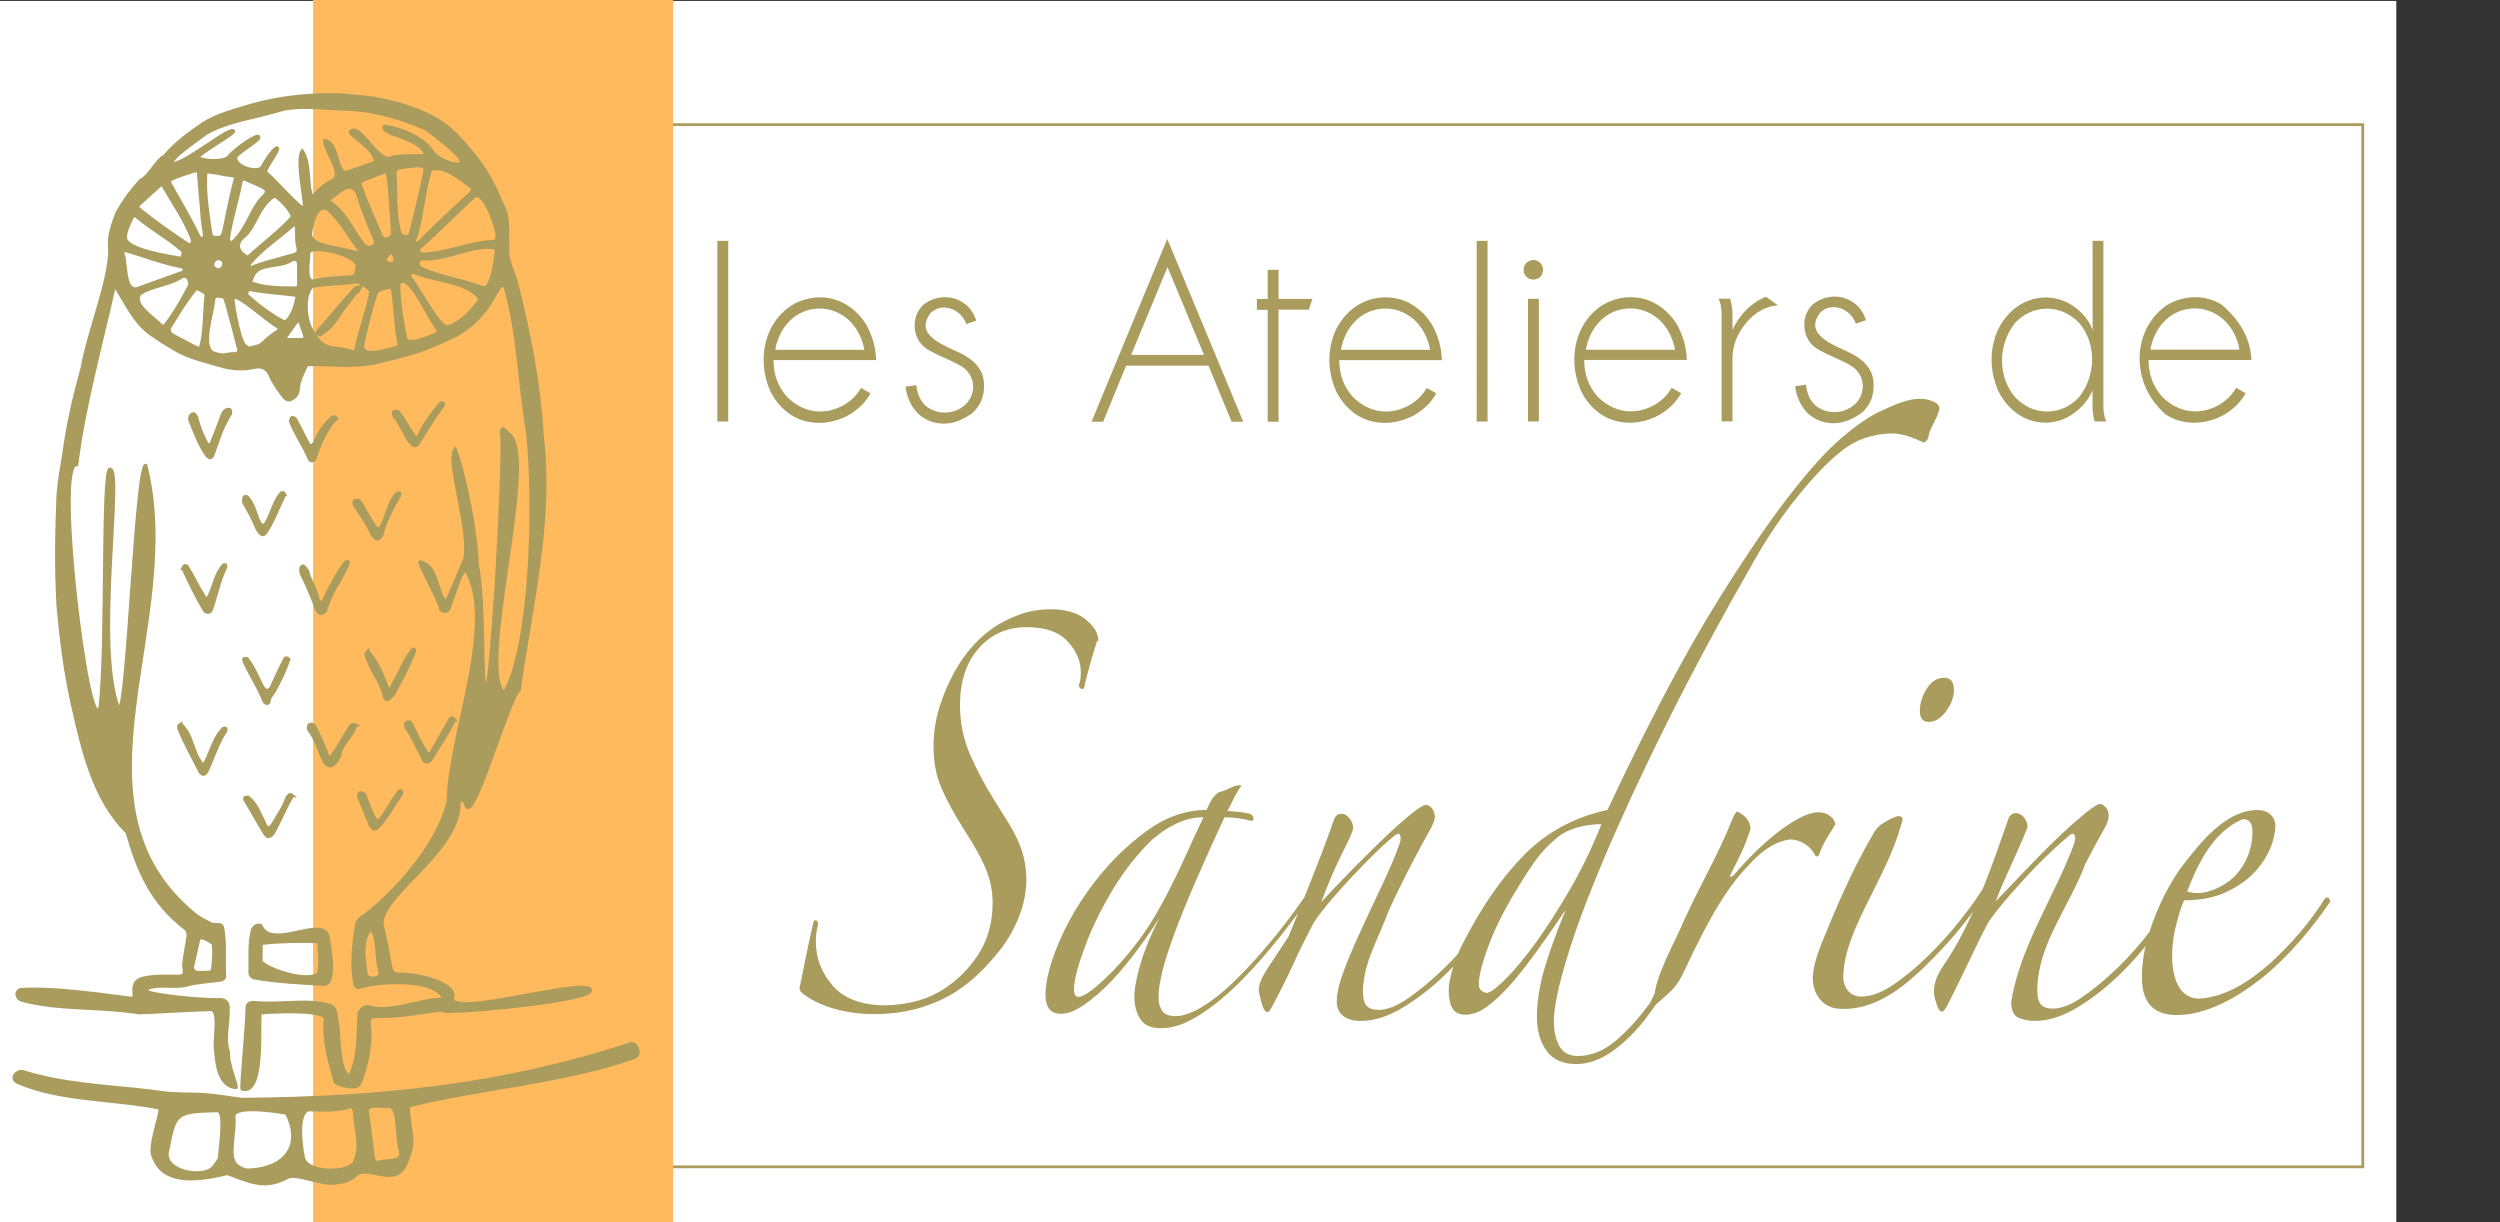<svg xmlns="http://www.w3.org/2000/svg" version="1.1" viewBox="0 0 900 440"><rect x="0" y="0" width="900" height="440" fill="#333333" stroke="none"/><defs><clipPath id="a"><path d="M605.086 677.53h260.392V309.26H605.086v368.27z"/></clipPath></defs><path fill="#fff" d="M0 .342h862.666v448.974H0z"/><path fill="none" stroke="#a99c5d" d="M223.63 44.873h626.973V420.06H223.63z"/><path fill="#ffba5d" d="M112.695 0h129.633v449.974H112.695z"/><path fill="#a99c5d" stroke="#a99c5d" d="M128.136 423.054c-1.71 1.69-3.93 2.56-6.386 2.708-5.132 1.493-14.736-3.543-18.134-1.884-8.515 4.705-14.19 1.35-21.767-1.347-12.67 3.08-23.45 3.42-26.78-6.25-1.84-3.27 3.14-15.79 2.38-17.33-17.17-3.42-35.41-2.55-50.82-9.12-3.62-1.45-.46-4.96 1.96-4.01 14.82 4.61 30.35 5.08 45.3 6.86 2.66.32 5.32.79 8 .94 4.21.25 8.46.1 12.66.45 4.27.36 8.5 1.17 12.76 1.65 49.63-.44 93.98-4.93 139.95-20.1 2.73.12 3.34 4.23 1.34 5.04-25.69 9.15-57.25 11.27-81.53 17.59.35 10.79 3.31 11.72-1.29 21.61-4.23 7.56-13.64-.65-17.69 3.23zm-25.06-22.285c-2.678-.44-18.66-3.06-18.842 1.07.793 4.98-2.417 14.61.932 17.55 1.104.91 2.626 1.72 4.006 1.8 15.765-.63 19.024-10.88 13.903-20.43zm6.243 16.03c1.6 5.88 16.03 5.25 18.05 1.82 3.01-5.76.4-12.41.18-18.28-.04-1.04-.69-1.97-1.66-1.83-4.97 1.66-10.18 1.07-15.06 1.06-3.9 1.81-2.41 13.1-1.52 17.21zm-31.19-16.9c-14.75.37-15.11.77-17.62 13.97-2.6 7.95 13.25 10.65 16.49 6.02.72-1.08 1.81-2.14 1.96-3.31.09-3.06 2.43-16.96-.84-16.7zm54.22.15c.69 5.49 1.42 10.98 2.1 16.47.14 1.18.55 2.06 1.89 1.83 3.57-1.09 8.47.39 7.82-4.01-1.7-3.88-.33-14.39-3.58-15.91-1.92.29-8.56-1.24-8.24 1.6zm-16.11-45.6c-8.4-.59-16.54-.88-24.55-2.33-1-.19-1.77-.86-1.75-2.17.12-5.43-.37-10.31.88-15.2.55-1.58 2.93-2.59 3.45-.96 4.11 7.73 21.48-3.97 23.83 3 .6 3.46 3.46 18.36-1.87 17.65zm-1.58-3.95c.81-3.7.17-7.92.05-11.3-.48-.58-20.65-.12-20.66.73 0 2.05.08 4.12-.08 6.16 2.75 3.12 16.73 7.58 20.68 4.39zM69.84 148.92c.238.27.77.634.953 1.13.886 3.583 1.94 6.13 3.61 9.38.598 1.03.87.794 1.566.18 1.18-2.905 2.35-5.81 3.43-8.75.51-1.41.76-2.96 2.41-3.53 1.38-.186 1.35.57 1.25 1.603-1.78 2.84-3.18 5.85-4.27 9.01-.66 1.906-1.33 3.81-2.03 5.703-.55 1.483-1.28 1.55-2.39.346-2.91-4.107-4.26-8.415-6.06-12.64-.41-.957.36-2.54 1.5-2.44zm62.61 85.5c3.647 3.825 5.25 8.77 7.113 13.154.385.837.57.61 1.1.125 2.833-4.87 4.508-9.6 7.64-13.69.57-.74 1.053-.19 1.008.39-1.9 5.18-4.77 10.41-7.27 15.01-.55.99-1.47 1.81-2.33 2.58-.13.12-1.2-.36-1.27-.68-.71-3.32-2.14-6.27-3.92-9.14-1.2-1.94-1.93-4.18-2.79-6.32-.14-.94.23-1.03.72-1.45zm-67.32 26.21c4.253 3.84 4.224 10.11 7.447 14.1.494.6 1.055.24 1.36-.45 2.2-4.39 3.144-8.786 6.33-12.056 1.23-.375 1.262-.017 1.053.965-3.07 4.57-4.524 9.87-6.773 14.43-.793 1.6-1.816 1.56-2.745.01-2.595-5.28-5.523-10.34-7.563-15.55-.09-1.03.32-1.08.89-1.46zm.637-56.11c.505-.97.643-1.16 1.6-.73 2.217 3.59 4.03 7.484 6.174 10.902.75 1.54 1.07.75 1.74-.294 1.82-4.02 2.39-8.01 5.14-11.04.85-.25.94-.08.94.66-2.5 5.3-3.5 10.75-5.25 15.6-.53 1.02-1.45 1.11-2.4.44-2.93-4.855-5.77-10.67-7.93-15.54zm44.964 1.09c1.03 3.683 3.29 6.834 3.89 10.4 1.12 1.11 1.37 1.09 1.99-.15 2.09-4.75 4.77-9.52 7.65-13.44 1.2-.746 1.19-.27 1.05.775-3.18 6.904-6.3 10.15-8.02 16.575-1.23 1.458-2 1.537-3.18.128-1.59-4.58-3.72-9.38-5.63-13.24-.32-.64-.24-1.514-.21-2.276.94-1.695 1.81.21 2.49 1.225zm10.42-54.92c-4.06 3.87-6.49 10.93-7.89 14.72-.78.87-1.56.68-2.07-.35-2.05-4.895-5.17-9.154-6.7-13.473.41-1.66.74-1.66 1.89-.855 1.52 2.813 2.94 5.68 4.42 8.51.92 1.66 1.36 1.305 2.4.196 1.37-3.767 3.46-6.5 6.22-9.124.94-.546 1.28-.437 1.75.372zm7.02 110.39c-1.03 3.922-5.62 7.13-5.78 10.87-1.41 2.75-3.07 5.32-5.43 2.73-2.24-4.017-2.97-8.18-5.57-11.487-1.26-2.008.44-3.51 1.93-1.81 1.66 3.532 3.53 7.15 4.72 10.66.37 1.09.47.922 1.21.22 2.68-3.59 4.7-7.686 7.04-11.15.87-.686 1.19-.337 1.91-.035zm35.55-1.83c-2.22 4.04-4.79 8.33-7.04 11.763-.51.787-.87 1.684-1.46 2.41-1.15 1.43-2.22 1.307-3.04-.29-2.14-4.166-3.79-7.963-6.14-11.41-.82-1.847 1.4-2.486 1.98-1.397 1.96 3.78 3.44 7.55 5.81 10.732.64.846 1.19-.054 1.52-.533 2.26-3.85 4.58-8.114 6.6-11.61.86-1.1 1.16-.5 1.79.335zm-59.7-21.856c-1.37 4.19-3.35 8.25-5.45 11.88-.61 1.05-1.65 1.79-1.67 3.245-.01.94-1.26 1.06-1.86.06-2.02-5.08-5.29-10.12-7.26-14.53-.35-1.29.26-1.11 1.23-.97 2.5 3.11 3.92 7.13 5.69 10.3 1.14 1.47 1.88 1.49 2.89.05 1.67-3.67 3.23-7.12 4.99-10.42.67-.52.94-.1 1.46.37zm55.46-91.175c-3.35 4.11-5.92 8.87-8.64 13.13-.96 1.51-1.74 1.55-2.96.21-2.44-3.1-3.86-7.26-6.12-9.82-.61-1.87.3-1.81 1.66-1.58 2.26 2.86 3.81 6.12 5.77 8.86.61.84 1.16.45 1.6-.38 2.04-4.4 4.82-8.04 7.7-11.47 1.22-.67 1.35.04.99 1.02zm-56.93 31.85c-2.25 4.36-3.75 8.85-6.13 12.64-1.32 2.2-2.09 2.73-3.86-.18-1.5-3.51-3.11-6.61-4.9-9.66-.07-1.25-.02-2.81 1.33-2.06 2.31 2.37 2.96 5.65 4.05 8.4.75 1.31 1.07 2.28 2.37 1.55 2.45-3.87 3.06-8.37 5.87-11.38.8-.3.96.08 1.28.69zM134 192.7c-1.756-4.29-4.394-7.465-6.506-11.01-.42-1.84.48-1.74 1.752-1.518 1.86 1.68 5.66 11.366 7.5 10.078 2.585-3.943 2.98-9.734 6.096-12.62 1.298-.57 1.225-.182 1 .877-2.425 4.294-5.25 9.21-6.246 13.952-1.393 2.44-2.14 1.85-3.6.23zm-28.627 93.75c-2.63 4.4-4.584 9.355-6.96 13.565-1.588 1.843-2.25 1.514-3.352-.165-2.35-4.18-4.77-8.067-6.98-11.94-.28-1.146.52-.97 1.27-.966 3.02 2.233 4.3 6.157 5.82 9.108.99 2.606 1.84 2.487 3.26.173 1.85-3.213 3.77-5.85 4.79-9.054.83-1.16 1.06-1.62 2.17-.72zm27.94 10.652c-1.398-3.242-2.693-6.527-4.078-9.774-.835-2.276 1.07-2.5 2.23-1.17.915 2.93 2.096 5.853 3.474 8.35.68 1.233 1.56 1.114 2.32-.08 2.28-3.25 4.02-6.42 6.17-9.38 1.17-1.043 1.22-.4 1.28.68-3.12 4.303-5.17 8.49-8.46 12.035-1.68 1.32-1.8.824-2.96-.66zm-18.246-176.48c-.415-.277-.79-.396-.85-.605-.078-.267.005-.688.186-.9.962-1.15 2-2.245 2.98-3.385 1.54-1.79 3.032-3.62 4.58-5.402 1.934-2.222 3.903-4.414 5.855-6.622.08-.083.126-.26.208-.272.652-.12 1.31-.212 1.97-.312-.33.615-.6 1.278-1.017 1.83-.28.36-.86.484-1.14.842-1.57 2.02-3.11 4.065-4.62 6.13-1.4 1.917-2.6 4.005-4.17 5.762-1.08 1.203-2.65 1.97-4.01 2.94zM39.71 168.9c4.764.403-5.71 64.607 3.108 86.152 3.093-.234 6.105-89.032 9.705-87.625 14.455 56.742-31.05 121.62 17.615 161.65 1.815 1.49 4.044 2.49 6.138 3.612 1.567.41 3.377-.58 3.91 1.16 1.126 5.87.423 11.68.75 17.41.098 1.32-1.056 1.57-2.117 1.71-3.73.49-7.53.69-11.16 1.58-4.02 1.47-12.68-.69-15.11 1.91.08 1.53 19.47 3.57 26.61 3.34 2.08-.06 3.18 1.19 3.06 3.27.13 5.39-1.55 10.92.08 15.65-.26 4.8 3.63 12.86 2.72 12.88-6.47-.39-7.18-9.19-7.55-14.27-.45-3.46 1.7-13.74-1.54-13.84-8.65.2-22.2 1.17-25.96 1.17-13.76-2.22-28.69-.96-41.78-4.43-1.54-.24-2.61-1.84-1.94-3.14.22-.43.85-.93 1.29-.92 13.85-1.02 39.7 3.47 40.73 3.18-.07-3-.87-5.77 2.61-7.1 4.33-1.17 8.85-.85 12.97-.87 2.34-.02 2.7-.6 2.31-2.82-.2-1.14-.02-2.37.16-3.53.4-2.71 1-5.39 1.33-8.1.09-.79-.22-1.89-.76-2.44-12.33-9.4-17.14-20.63-21.22-34.86-12.03-11.82-16.04-29.82-19.79-46.55-2.56-11.66-4.03-23.33-5.04-34.96-.02-.18-.03-.37-.04-.55-.75-13.37-.51-26.37.03-39.41.42-5.19 1.35-10.44 2.15-15.19 1.38-10.47 3.8-20.7 6.52-30.48 2.21-12.9 10.18-32.02 9.94-42.94-.59-4.5 1.04-8.71 2.57-12.87 2.31-4.15 5.3-8.33 8.5-11.73 3.71-2.01 5.58-7.3 8.63-8.73 3.85-4.66 9.16-8.54 13.66-11.57 4.89-3.33 11.89-5.07 17.13-6.68 10.93-3.22 22.82-4.29 33.32-3.85 4.46.53 8.59.6 12.66 1.44 7.94 1.5 16.17 4.05 22.47 8.06 5.73 3.64 9.52 8.82 13.56 13.66 5.11 6.73 7.29 12.55 10.35 19.39.78 5.01.52 10.22.56 14.9.43 3.1 1.87 6.34 2.83 8.95 5.01 19.43 8.49 37.82 9.51 55.52 3.8 31.29-3.66 60.4-8.3 92.6-3.38 1.74-16.31 48.11-19.12 41.54-.33-1.22-.7-1.9-1.78-2.32-.22.01-.47.49-.64.8.68 17.39-27.69 33.06-27.81 43.83 1.21 5.06 2.26 10.29 3.05 15.04.4 2.39 1.15 3.12 3.56 3.11 5.4-.17 20.55 3.03 18.85 8.59-.22.66.28 1.51 1.57 1.66 6.53 2.7 47.92-9.1 48.06-4.44.63 3.8-42.27 7.67-48.67 7.66-1.7-.03-3.39.46-5.12-.46-8.08 1.08-15.84 2.58-23.7 2.36-1.61-.01-2.48.98-2.16 2.56.95 7.15-.64 13.36-2.61 19.57-.27.84-.71 1.63-1.1 2.44-1.76 1.74-8.05.06-8.69-1.08-2.06-7.53-4.46-15.5-3.49-23.03-1.77-3.13-20.19-2.05-23.36-1.75-.6 4.78 1.6 29.88-6.62 27.4-.6-.21 1.82-24.04 1.74-28.65-.02-2 .57-2.64 2.54-2.65 10.05 1.01 19.33-1.52 28 1.27 1.51 1.02 1.71 3.19 1.87 4.72 1.35 5.9.18 17.06 4.38 20.9 3.71-6.67 3.07-16.5 3.59-23 .08-.95 1.91-2.45 3.05-2.43 8.67 2.83 20.54-3.34 27.62-2.51-3.32-8.04-24.59-6.22-29.97-4.41-1.13.45-2.23.1-2.3-1.59-1.27-6.92-.39-14.09.61-20.63.28-1.87 1.7-2.94 3.24-3.83 12.25-9.48 27.18-27.13 29.86-41.45.23-22.59 17.67-64 6.28-82.64-1.64 1.29-2.32 3.9-2.97 5.62-1.05 2.77-2.01 5.57-3 8.36-.39 1.09-2.15 1.32-2.96.28-.93-4.19-8.61-17.18-7.48-17.32 6.68 1.47 5.52 10.54 9.36 14.48 2.44-4.98 4.63-10.84 6.65-15.3 2.34-9.99-6.98-36.22-3.37-39.76 3.65 9.18 7.87 31.3 7.99 41.46 3.03 14.93 1.17 43.74 3.26 44.49 1.46-.78 6.02-69.44 5.54-90.53-.56-.96 0-2.95.39-2.75.73.36 1.5.99 1.85 1.71 11.91 6.49-11.48 84.57-1.37 93.46 9.72-17.09 11.07-67.77 8.37-93.61-3.06-17.44-3.16-35.17-7.98-51.99-.14-.47-.52-.86-.79-1.28-.42.31-.97.54-1.23.95-1.26 2.02-2.45 4.08-3.65 6.13-3.19 4.63-7.17 8.55-12 11.15-5.51 2.58-10.81 5.09-16.45 6.66-4.05 1.11-8.11 2.2-12.21 3.14-8.69 1.88-16.23.6-24.49.77-.38.01-.89.61-1.098 1.05-1.16 2.54-2.43 5.05-2.57 7.93-.07 1.45-.9 2.48-2.04 3.22-1.05.68-2.12.77-3.04-.37-2.03-2.52-3.88-5.16-5.19-8.12-1.08-2.46-3.03-3.32-5.61-2.73-3.56.8-7.17.64-10.72-.16-6.18-1.85-12.73-3.19-18.03-6.38-2.54-1.53-5.12-3.02-7.5-4.77-6.98-4.31-10.19-12.45-14.04-18.11-4.86 21.76-11.05 43.85-13.55 64.42-8.2-1.49 4.394 100.12 8.284 87.19 2.53-22.04.59-85.61 3.59-85.73zM74.273 48.03c-2.847 2.078-5.7 4.156-8.464 6.34-.99.725-5.43 4.664-3.34 4.504 6.26-1.398 20.39-13.734 21.72-11.706.49.895-9.27 6.105-13 9.412 2.54 1.678 10.06 1.547 11.14-.305 1.78-2.22 10.7-8.847 10.86-6.947.96.824-6.23 4.74-8.26 7.126-.53 3.392 7.19 5.91 9.25 3.814 1.37-2.602 5-7.994 5.76-6.97.81.648-3.38 5.64-4.35 8.527 4.23 3.742 12.75 13.57 13.85 12.963.78-.55-3.16-17.456-.64-20.62 2.85 4.23 1.97 10.836 3.08 15.467.28 1.198.84.943 1.46.26 1.99-2.202 4.2-4.115 6.99-5.275 2.63-3.312-3.51-10.07-3.53-14.05 5.3.286 4.16 12.54 8.16 11.338 3.63-1.384 6.97-2.213 10.18-3.672-.52-5.373-9.9-9.318-9-10.978 3.44-2.964 8.49 8.942 13.66 9.745 3.85-1.566 10.42-.583 13.38-1.26-1.77-6.402-16.61-6.952-14.83-10.38 5.74.755 14.02 3.965 17.24 9.057 2.41 3.398 9.1 5.43 10.23 4.284 2-1.24-8.76-9.537-12.52-12.233-9.8-4.32-20.33-7.11-30.54-7.16-7.36-.25-14.97-1.33-21.24.23-10.8 3.25-18.61 3.77-27.31 8.5zm38.238 55.023c-2.73 2.798-2.49 8.336-1.71 11.755.24 1.033.52 2.083.97 3.036 4.92 9.616 8.09 6.297 14.6 8.527 1.14.41 1.56-.02 1.81-.96 1.28-7.04 4.42-14.45 5.25-20.65-.28-.43-3.46-3.38-5.24-3.2-5.69.8-10.21.62-15.66 1.51zm66.34-17.583c.43-2.712-4.88-17.81-8.32-14.503-6.81 6.273-13.04 12.717-19.28 18.12-1.42 1.338-.42 1.967 1.01 2.347 8.7-.3 16.88-4.242 25.08-4.555.84-.03 1.57-.3 1.52-1.41zm-22.1-24.57c-1.68-.454-1.9.49-2.08 1.512-2.17 7.102-3.05 18.49-5.25 23.73-.35 1.636.13 1.568 1.36 1.098 6.03-6.223 12.81-12.477 18.6-17.75.83-.75 1.01-1.502.06-2.24-3.7-2.742-8.66-6.892-12.68-6.35zm-5.35 35.545c7.14 3.25 14.86 4.255 21.82 6.802 1.22.454 2.03.205 2.62-.968 1.89-3.76 2.15-7.9 2.83-11.94.06-.33-.63-1.12-.98-1.12-8.68-.94-17.77 4.9-25.74 3.98-1.89.75-1.71 2.11-.53 3.23zm-3.01 1.4l-1.05 1.624c2.84 2.58 11.12 19.76 14.28 18.02 5.12-1.96 8.21-5.65 11.11-9.78-4.15-6.59-17.29-6.35-24.33-9.87zm-7.12 6.558c-.06-.388-.74-1.046-.93-.98-1.64.56-3.49.48-4.84 2.012-1.98 6.294-3.84 13.19-4.97 19.482.63 3.855 9.02.76 11.92.21 1.14-.208 1.12-.873 1.03-1.716-1.28-6.66-1.23-13.08-2.2-19zm2.3-22.17c-.13 2.83 3.68 3.778 4.13 1.8 1.95-7.658 3.74-15.2 5.22-22.368.1-.48-.1-1.342-.42-1.514-.65-.34-1.5-.48-2.24-.42-2.14.16-4.28.38-6.38.75-.62.11-1.58.78-1.63 1.27.38 6.79-.03 14.75 1.34 20.5zM89.24 92.56c5.06-4.676 11.38-9.39 15.49-13.975.224-.254.5-.74.4-.952-1.253-2.668-3.3-4.787-5.464-6.562-.525-.42-1.007-.43-1.7.11-5.223 3.81-5.96 11.07-10.606 14.41-3.002 3-.91 5.57 1.876 6.97zM65.5 99.714c-4.61 3.088-11.275 3.304-15.08 6.153-2.75 3.58 4.8 8.347 7.25 10.86.78.808 1.37.82 1.99-.044 3.47-4.398 6.24-9.676 8.63-14.126-.05-2.08-1-3.68-2.8-2.843zm3.75-13.117c-.046-.156-.114-.51-.25-.83-2.526-6.612-6.88-12.825-10.124-18.506-.483-.85-.894-.75-1.512-.18-2.39 2.18-4.8 4.34-7.2 6.49-.65.58-.6 1.14.04 1.67 5.66 4.56 11.65 8.8 17.33 12.49.95.61 1.68.15 1.72-1.12zm88.666 32.667c-3.69-4.958-7.72-14.664-11.818-17.646-.46-.33-1.413-.346-1.94-.086-.37.182-.558 1.067-.547 1.632.24 6.5 1.27 12.815 2.5 18.998 2.01 2.092 7.98-1.027 10.61-1.825.44-.137.76-.678 1.19-1.075zM77.91 85.434c1.763.025 2.23-.46 2.62-2.442 1.316-6.12 2.444-12.466 4.046-18.264.318-1.142.083-1.354-.967-1.4-2.68-.256-5.2-1.01-7.72-1.228-1.57-.354-1.9-.06-1.83 1.552-.23 6.87.89 13.38 1.81 19.88.2 1.46.58 1.882 2.03 1.902zM60.98 118.24c-.07 1.603.745 2.098 1.618 2.557 2.628 1.382 5.242 2.79 7.887 4.135.484.246 1.317.523 1.59.3 1.686-5.477 1.347-12.41 1.92-17.675.104-.957.432-1.868-.78-2.412-.86-.384-1.614-1.032-2.493-1.322-3.534 4.074-7.128 10.183-9.743 14.418zm22.64 9.05c2.138.16 2.79-.718 1.98-2.592-1.533-5.672-2.898-11.508-4.542-16.815-.425-1.373-1.726-1.056-2.676-1.198-.902-.133-1.317.585-1.424 1.496-.262 4.26-4.962 17.58.303 18.91 3.33 1.2 4.19.25 6.36.2zm55.808-65.21c-.017-.11-.563-.283-.777-.202-2.82 1.07-5.63 2.165-8.42 3.31-.3.125-.72.7-.65.908 2.28 6.49 5.2 12.95 7.73 18.78 1.27 2.58 4.14.13 3.99-1.004-.68-7.89-.77-14.55-1.87-21.792zM49.12 103.923c5.478-1.954 10.952-3.916 16.42-5.897 1.507-.584.76-1.116-.002-1.894-7.31-1.36-13.63-3.973-20.242-5.82-.643-.178-1.185-.1-.962.907 1.195 3.03.36 13.34 4.787 12.7zm64.063-2.872c4.212-1.17 9.073-1.16 12.99-1.41 1.193-.07 1.904-.56 2.028-1.81.07-.64.25-1.28.36-1.92-.2-4.41-17.27-8.07-17.34-4.66.2 2.22-1.79 10.45 1.98 9.82zM65.916 90.52c-5.03-4.49-11.94-8.35-16.462-12.247-1.034-.894-1.412-.754-2.01.475-1.067 2.19-2.163 4.312-2.25 6.874.41 4.275 15.682 6.524 19.356 7.223.318.06.922-.018.978-.176.21-.61.247-1.27.388-2.15zm62.93.43c.185-.068.456-.142.695-.272.04-.018-.02-.385-.13-.46-3.79-5-6.83-10.86-11.51-14.865-4.21-2.132-5.63 5.84-6.07 8.69-.18 4.445 8.76 4.74 13.47 6.09 1.13.322 2.3.532 3.56.816zM89.42 125.312c1.868-.566 3.82-.605 4.86-1.597 1.817-1.734 3.65-3.34 5.808-4.616.24-.14.375-.94.205-1.19-5.022-2.85-14.118-11.71-16.343-10.77-.354.49 1.954 14.1 3.953 16.84.443.53 1.046.92 1.518 1.33zm45.805-37.858c-.092-.41-.108-.595-.175-.758-2.508-5.922-4.816-11.53-6.502-17.265-2.8-4.57-6.408-.02-9.387 1.92-1.06.7-.75 1.04.11 1.64 5.66 3.97 7.89 10.62 12 15.34.44.5 1.55.74 2.23.58.69-.16 1.22-.98 1.74-1.44zM71.437 63.048c-.06-1.688-.332-1.847-1.913-1.263-2.618.835-5.2 1.587-7.523 2.67-.61.29-1.29.648-.7 1.643 3.61 6.378 7.45 12.946 10.39 19.04.19.388.78.576 1.19.857.25-.406.74-.837.7-1.214-.19-1.83-.56-3.65-.78-5.49-.39-5.66-1-11.08-1.34-16.24zm11.67 24.6c.67-.632 1.103-.946 1.416-1.353 4.483-4.52 6.096-11.63 10.27-15.687 1.535-1.456 1.483-2.2-.317-3.2-1.84-1.018-3.873-1.682-5.766-2.613-1.1-.542-1.595-.325-1.92.844-1.488 7.7-3.435 13.04-4.498 20.24-.065.46.446 1 .815 1.76zm24.343 7.647c-.022-1.68-.87-2.196-2.424-1.636-3.696 2.66-9.99 1.19-12.98 4.3-.912.97-1.283 2.44-1.89 3.7 5.114 1.99 10.73 1.91 15.877 1.96.828.01 1.435-.13 1.418-1.16-.03-2.58.01-4.74 0-7.18zm-17.906 8.917c-.686.583-.645 1.274-.597 2 3.854 3.528 8.56 7.064 12.72 9.228.795.406 1.23.5 1.875-.32 1.853-2.357 2.733-5.08 3.28-7.946.05-.256-.288-.832-.492-.854-5.94-.722-11.1-.994-16.786-2.108zm.41-7.706c.615-.277.88-.418 1.158-.517 1.397-.49 2.78-1.04 4.2-1.45 3.536-1.03 7.096-1.96 10.63-2.99 1.278-.37 1.577-1.27 1.226-2.67-.875-2.76-.046-6.06-.82-8.43-5.344 4.89-12.39 9.38-16.49 14.64-.19.26.045.83.096 1.4zM76.396 339.538c-.985-.79-2.192-1.355-3.386-1.804-.704-.265-1.33.025-1.538 1.014-.647 3.1-1.44 6.172-2.106 9.267-.202.937.808 2.024 1.754 2.024 1.268-.01 2.535-.06 3.803-.07.934-.01 1.49-.44 1.586-1.37.39-3.23.7-8.8-.12-9.08zm60.44 10.67c-1.7-4.448-.558-12.772-3.28-15.716-3.83 3.928-2.21 11.434-1.738 15.823.17 2.79 5.285 1.93 5.018-.108zm-28.303-228.035c1.228-.08 1.424-.557.978-1.665-.52-1.297-.88-2.655-1.33-3.98-.12-.374-.31-.726-.48-1.09-.34.2-.78.317-1 .606-1.23 1.66-2.42 3.356-3.61 5.052-.48.694-.35 1.107.58 1.09 1.64-.018 3.31.017 4.88-.013zM80.52 94.998c-.006-1.102-.8-1.84-1.963-1.827-1.018.01-1.915 1.03-1.926 2.19 0 .77 1.15 1.75 2.01 1.71.96-.05 1.89-1.06 1.89-2.06zm60.528-4.395c-.967 1.013-1.835 1.562-2.15 2.336-.486 1.19.514 1.73 1.508 1.89 1.038.17 1.833-.49 1.805-1.45-.02-.81-.63-1.59-1.16-2.79z"/><path fill="#a99c5d" d="M262.167 151.76h-3.92V86.72h3.92v65.04m16.903-25.833h32.105c-.813-4.385-2.73-8-5.75-10.847-6.4-5.628-15.172-5.075-20.692 0-2.992 2.846-4.88 6.462-5.663 10.847m36.374 3.703H278.46c0 5.2 1.626 9.613 4.88 13.243 5.968 5.955 13.562 6.698 20.168 3.093 2.817-1.568 4.966-3.674 6.447-6.316l3.442 1.96c-1.772 3.165-4.385 5.765-7.84 7.798-6.825 3.767-14.867 3.804-20.868-.087-3.08-2.06-5.51-4.83-7.28-8.32-3.37-7.44-3.32-15.88.04-22.65 1.8-3.48 4.25-6.26 7.36-8.32 6.41-3.95 14.1-3.91 19.95-.3 3.02 1.86 5.46 4.37 7.32 7.54 2.23 4.38 3.15 7.94 3.35 12.37m36.07-14.24l-3.62 1.27c-1.93-5.37-8.36-7.94-12.68-4.18-7.14 8.9 6.95 12.38 12.37 15.64 2.52 1.52 4.72 3.55 5.79 6.01.61 1.43.91 3.02.91 4.79 0 4.04-1.44 7.32-4.32 9.85-4.69 3.41-9.7 4.68-14.77 2.97-1.51-.55-2.91-1.35-4.18-2.39-3.02-2.72-4.56-6.5-5.01-10.15l3.87-.56c.41 3.31 1.55 5.81 3.44 7.49 4.3 3.47 10.17 2.96 13.9-.17 2.09-1.83 3.13-4.17 3.13-7.01-.14-3.1-1.81-5.61-4.23-7.1-4.18-2.51-8.79-3.88-12.76-6.44-5.19-3.8-5.33-11.65-.96-15.68 4.51-3.55 10.28-3.57 14.55-.65 2.12 1.45 3.63 3.57 4.53 6.36m55.76 12.29h26.23l-13.15-31.6-13.07 31.59m27.79 3.92H405.4l-8.276 20.17h-4.182L420.212 86l27.358 65.82h-4.19l-8.32-20.17m25.22 20.17h-3.92v-40.3h-3.88v-3.88h3.88v-10.5h3.92v10.455h12.19l-1.31 3.877h-10.89v40.294m22.48-25.83h32.1c-.82-4.386-2.73-8-5.75-10.848-6.4-5.627-15.17-5.074-20.69 0-2.99 2.847-4.88 6.463-5.66 10.848m36.37 3.703h-36.98c0 5.2 1.62 9.61 4.88 13.24 5.96 5.95 13.56 6.7 20.16 3.09 2.81-1.57 4.96-3.68 6.45-6.32l3.44 1.96c-1.77 3.16-4.39 5.76-7.84 7.8-6.83 3.76-14.87 3.8-20.87-.09-3.08-2.06-5.51-4.84-7.28-8.32-3.37-7.45-3.32-15.88.04-22.65 1.8-3.49 4.25-6.26 7.36-8.32 6.41-3.96 14.1-3.91 19.95-.31 3.02 1.86 5.46 4.37 7.32 7.54 2.23 4.38 3.15 7.93 3.35 12.37m16.42 22.13h-3.92V86.72h3.92v65.04m12.98-54.627c0-.96.33-1.786 1-2.484.693-.7 1.535-1.05 2.523-1.05.96 0 1.77.35 2.44 1.04.696.69 1.045 1.52 1.045 2.48 0 .98-.33 1.83-1 2.52-.67.66-1.497 1-2.484 1-.985 0-1.83-.34-2.524-1-.67-.7-1.006-1.54-1.006-2.53m5.49 54.62h-3.92v-44.17H554v44.17m16.91-25.83h32.104c-.81-4.39-2.73-8-5.75-10.85-6.4-5.63-15.17-5.08-20.69 0-2.99 2.84-4.88 6.46-5.66 10.84m36.372 3.7h-36.98c0 5.2 1.626 9.61 4.88 13.24 5.97 5.95 13.562 6.69 20.17 3.09 2.815-1.57 4.964-3.68 6.445-6.32l3.44 1.96c-1.77 3.16-4.38 5.76-7.84 7.79-6.82 3.77-14.86 3.81-20.86-.08-3.08-2.06-5.51-4.84-7.28-8.32-3.37-7.45-3.32-15.88.04-22.65 1.8-3.49 4.25-6.26 7.36-8.32 6.41-3.96 14.11-3.91 19.95-.31 3.02 1.86 5.46 4.37 7.32 7.53 2.23 4.38 3.16 7.93 3.35 12.37m11.41-22.04h4.18c.55 1.91.83 3.86.83 5.83v5.49c2.3-5.44 6.74-9.91 12.03-12.02l4.35 3.09c-6.34.43-11.19 5.01-13.94 9.89-1.62 2.96-2.44 6.02-2.44 9.19v22.7h-3.92v-38.3c0-2.5-.36-4.44-1.09-5.84m139.54 44.17h-4.18c-.49-1.72-.74-3.66-.74-5.84v-5.49c-1.1 3.02-3.29 5.78-6.57 8.27-6.29 4.68-14.12 4.42-19.99.61-3.08-2.06-5.5-4.84-7.27-8.32-3.35-7.43-3.34-15.87 0-22.65 1.77-3.49 4.2-6.26 7.28-8.32 6.69-4.26 14.47-3.61 20.09.52 3.25 2.41 5.41 5.2 6.49 8.36V86.7h3.88v59.204c0 2.495.34 4.44 1.04 5.835m-9.8-8.76c6.35-8.12 6.16-19.57.04-26.71-6.92-7.32-17.25-6.4-23.09 0-6.41 8.13-6.09 19.55 0 26.7 6.91 7.35 17.24 6.46 23.04 0m25.66-17.08h32.12c-.81-4.39-2.73-8-5.75-10.85-6.4-5.63-15.17-5.08-20.69 0-2.99 2.85-4.88 6.46-5.66 10.85m36.37 3.7h-37c0 5.2 1.63 9.61 4.88 13.24 5.97 5.95 13.57 6.7 20.17 3.09 2.82-1.57 4.97-3.68 6.45-6.32l3.44 1.96c-1.77 3.16-4.38 5.76-7.84 7.8-6.82 3.76-14.86 3.8-20.86-.09-12.97-11.13-12.37-30.43.13-39.29 6.42-3.96 14.11-3.91 19.96-.31 6.67 5.85 10.33 12.1 10.67 19.91m-138.78-14.3l-3.61 1.26c-1.92-5.37-8.36-7.94-12.67-4.18-7.134 8.9 6.956 12.37 12.37 15.64 2.52 1.52 4.72 3.55 5.796 6.01.61 1.42.915 3.02.915 4.79 0 4.03-1.44 7.31-4.314 9.84-4.69 3.4-9.702 4.68-14.77 2.96-1.51-.55-2.902-1.35-4.18-2.4-3.02-2.73-4.56-6.51-5.01-10.15l3.878-.57c.407 3.31 1.555 5.81 3.44 7.49 4.3 3.46 10.17 2.96 13.9-.18 2.09-1.83 3.14-4.17 3.14-7.02-.145-3.11-1.814-5.62-4.227-7.1-4.17-2.52-8.79-3.88-12.76-6.45-5.19-3.8-5.33-11.66-.96-15.68 4.52-3.55 10.29-3.57 14.55-.66 2.12 1.45 3.63 3.57 4.53 6.36"/><g fill="#a99c5d" clip-path="url(#a)" transform="matrix(4.916 0 0 -5.981 -2755.861 3375.914)"><path fill="#a99c5d" d="M640.937 525.88c-.145-.364-.318-.835-.516-1.414-.2-.58-.35-1.07-.46-1.467-.14-.08-.27-.02-.38.16.11.22.16.49.16.81 0 .65-.31 1.27-.95 1.85-.63.58-1.64.87-3.01.87-1.45 0-2.62-.43-3.53-1.28-.9-.85-1.36-1.99-1.36-3.4 0-1.09.26-2.1.77-3.05.51-.94 1.07-1.81 1.69-2.61.47-.62.86-1.13 1.17-1.55.8-1.07 1.22-2.11 1.23-3.24 0-.76-.17-1.51-.51-2.23-.34-.73-.79-1.4-1.36-2.01-1.1-1.15-2.34-2.16-3.83-2.83-1.63-.73-3.44-1.09-5.43-1.09-.83 0-1.66.07-2.47.22-1.08.22-1.94.5-2.75 1-.14.09-.23.19-.27.3.34 1.4.64 2.65 1.03 4.02 0 .07.06.11.17.11.11 0 .16-.09.16-.28-.11-.33-.16-.65-.16-.98 0-1.01.42-1.91 1.25-2.69.84-.78 2.12-1.17 3.86-1.17 1.36.03 2.69.25 3.81.76s2.08 1.22 2.86 2.15c.78.92 1.17 2.02 1.17 3.28 0 .62-.14 1.24-.43 1.88-.29.63-.85 1.48-1.68 2.53-.72.94-1.27 1.77-1.65 2.5-.38.72-.57 1.55-.57 2.5 0 .94.21 1.88.63 2.82.42.94.94 1.77 1.55 2.5.65.73 1.41 1.37 2.26 1.84.53.29 1.14.54 1.85.76.71.21 1.5.32 2.37.32.58 0 1.14-.08 1.69-.24.54-.16 1.03-.48 1.46-.95.18-.26.27-.51.27-.76m4.08-11.8c-1.12-.87-2.12-1.9-2.99-3.07-.87-1.18-1.57-2.35-2.09-3.51-.52-1.16-.79-2.01-.79-2.56 0-.29.11-.44.33-.44.22 0 .55.14 1.01.43.45.29.97.68 1.55 1.17.58.49 1.17 1.06 1.77 1.71.6.65 1.15 1.36 1.66 2.12.58.87 1.14 1.79 1.69 2.77.54.98 1.03 1.85 1.47 2.61-1.36.03-2.81-.66-3.59-1.25zm12.01-2.83c-.83-1.02-1.75-2.04-2.74-3.07-.99-1.03-2-1.97-3.01-2.8-1.01-.83-2.02-1.5-3.01-2.01-.99-.51-1.91-.76-2.74-.76-.73 0-1.23.18-1.52.54-.29.37-.44.82-.44 1.36 0 .51.16 1.19.47 2.04.31.85.77 1.76 1.39 2.74-.47-.61-1.01-1.27-1.63-1.95-.62-.69-1.25-1.32-1.9-1.88-.65-.56-1.3-1.03-1.96-1.41-.65-.38-1.23-.57-1.74-.57-.76 0-1.14.38-1.14 1.14 0 .83.33 1.88.98 3.15.66 1.27 1.53 2.49 2.64 3.67 1.11 1.18 2.37 2.19 3.78 3.04 1.42.85 2.88 1.27 4.4 1.27.19.36.35.62.49.76.15.14.29.25.44.32.52.05 1.13.51 1.63.38-.18-.18-.35-.41-.52-.68-.16-.27-.33-.56-.51-.84.58-.04 1.06-.06 1.63-.17.18-.07.27-.16.27-.27 0-.11-.06-.16-.17-.16-.67.15-1.24.21-1.95.22-1.66-2.94-2.89-5.27-3.66-6.99-.78-1.72-1.17-3-1.17-3.83 0-.33.08-.6.25-.82.16-.22.5-.33 1-.33.58 0 1.27.21 2.07.62.79.41 1.65.99 2.55 1.74.91.74 1.84 1.6 2.8 2.58.96.98 1.87 2.01 2.74 3.1.07.11.14.13.22.08.07-.06.11-.14.11-.25m13.86-.44c-.65-.91-1.41-1.82-2.26-2.75-.85-.92-1.76-1.75-2.72-2.47-.96-.73-1.94-1.32-2.93-1.79s-1.96-.71-2.9-.71c-1.02-.01-1.73.4-1.74 1.14 0 .51.18 1.15.54 1.93.36.78.79 1.6 1.28 2.47.49.87.99 1.76 1.52 2.67.52.9.95 1.74 1.28 2.5.07.18.08.33.02.46-.05.12-.17.13-.35.02-.4-.26-.87-.6-1.42-1.04-1.18-.95-2.29-1.91-3.29-2.88-.52-.51-.95-.96-1.27-1.36-.58-.91-1.08-1.74-1.5-2.5-.42-.76-.93-1.61-1.55-2.55-.14-.22-.25-.33-.32-.33-.18 0-.33.2-.46.59-.12.4-.19.65-.19.76 0 .33.23.77.68 1.33l1.5 1.87c.58 1.16 1.18 2.38 1.79 3.67.62 1.28 1.14 2.43 1.58 3.45.11.18.28.27.49.27.22 0 .42-.09.6-.27.18-.18.27-.38.27-.59 0-.15-.26-.64-.79-1.5-.52-.85-1.04-1.84-1.55-2.96.69.61 1.44 1.27 2.26 1.95 1.44 1.19 2.78 2.31 4.3 3.34.56.38.95.57 1.17.57.4-.1.556-.4.6-.71 0-.15-.09-.37-.27-.66-1.15-1.69-2.21-3.36-3.125-5.03-.71-1.61-1.85-3.1-1.875-4.81 0-.43.09-.73.273-.895.18-.16.47-.24.87-.24.61 0 1.34.23 2.17.704.83.47 1.69 1.06 2.58 1.76.89.71 1.73 1.49 2.53 2.36.796.87 1.45 1.71 1.956 2.5.07.11.18.14.33.08.14-.05.13-.19-.056-.4m6.79 4.18c-1.38-.03-2.44-.3-3.18-.786-.74-.49-1.4-1.1-1.98-1.82-1.37-1.7-2.35-3.16-2.93-4.38-.58-1.21-.87-2.11-.87-2.69.04-.31.22-.41.55-.49.254 0 .716.27 1.387.82.67.54 1.41 1.28 2.23 2.2.81.92 1.65 2 2.52 3.23.87 1.23 1.63 2.535 2.29 3.91m24.73 24.94c-.15-.59-.66-1.03-.77-1.58-.07-.25-.2-.38-.38-.38-.77.29-1.52.54-2.334.54-1.31-.02-2.57-.36-3.53-.97-1.02-.65-2.113-1.57-3.29-2.77-1.18-1.194-2.255-2.5-3.234-3.91-2.42-3.48-4.55-6.73-6.38-9.75-1.83-3.03-3.36-5.734-4.59-8.13-1.232-2.39-2.16-4.43-2.77-6.114-.62-1.68-.93-2.92-.93-3.72 0-.61.13-1.12.41-1.52.27-.39.72-.59 1.33-.59.98 0 1.91.31 2.8.927.89.62 1.73 1.39 2.53 2.31 4.09 7.12 4.52 4.36-.243-.87-.82-.89-1.67-1.58-2.56-2.09-.88-.51-1.76-.76-2.63-.76-.98 0-1.7.26-2.17.79s-.71 1.21-.71 2.04c0 .87.17 1.806.51 2.8.35 1 .88 2.22 1.61 3.67-1.016-1.23-1.9-2.265-2.66-3.1-.76-.834-1.43-1.486-2.01-1.956-.58-.47-1.08-.8-1.5-1-.65-.32-1.75-.45-2.14.11-.18.27-.27.63-.27 1.06 0 .33.09.75.27 1.28.18.53.43 1.04.76 1.55 1.34 2.18 2.832 3.95 4.48 5.33 1.65 1.38 3.69 2.29 6.116 2.72 1.74 3.05 3.4 5.78 5 8.21 1.59 2.43 3.33 4.8 5.22 7.12 1.56 1.96 3.11 3.68 4.65 5.16 1.54 1.49 3.13 2.61 4.76 3.37 1.31.49 2.916 1.23 4.27.71.27-.1.41-.25.41-.43m-7.64-25.04c-.44-.59-.87-1.07-1.14-1.732-.04-.11-.11-.17-.22-.17-.04 0-.09.05-.16.16-.35.52-1.09.86-1.74.87-1.29-.13-2.3-.85-3.1-1.58-1.43-1.22-2.44-2.67-3.32-4.05-.47-.74-.92-1.5-1.36-2.28-.63-1.09-.91-1.16-2.12-2.06-.46.87 1.08 3.29 1.72 4.397 1.2 2.33 2.91 4.63 3.89 6.76.18.326.31.49.38.49.536-.18.97-.59.98-1.035-.38-1.01-.85-1.78-1.41-2.66-.2-.34.02-.26.216-.1.93.9 1.93 1.72 2.99 2.42.58.38 1.15.7 1.71.95s1.06.38 1.49.38c.33 0 .61-.08.85-.24.24-.16.36-.34.36-.52m8.69 8.15c0-.43-.19-.87-.57-1.3-.38-.44-.81-.65-1.28-.65-.44 0-.65.22-.65.65 0 .47.17.92.51 1.355.34.44.77.65 1.28.65.47 0 .7-.24.7-.71m2.44-12.12c-.87-1.13-1.866-2.19-2.99-3.21-1.12-1.01-2.155-1.83-3.1-2.44-.72-.47-1.47-.83-2.23-1.09-.96-.31-1.91-.44-2.82-.32-1.09.18-1.62.99-1.63 1.79 0 .47.18 1.11.55 1.93 1.19 2.39 2.31 4.59 3.91 6.82.18.29.5.53.95.73.45.2.75.3.89.3.39-.05.26-.288.19-.49-1.18-3.44-4.14-6.288-4.26-9.13-.01-.73.505-1.24 1.304-1.25.72 0 1.52.242 2.39.73.87.49 1.73 1.08 2.58 1.77.85.682 1.64 1.41 2.36 2.17.73.76 1.29 1.41 1.69 1.96.18.18.28.22.3.13.02-.09-.01-.227-.08-.408m14.3-.1c-.66-.91-1.41-1.82-2.26-2.745-.85-.92-1.76-1.75-2.72-2.47-.96-.73-1.93-1.32-2.93-1.79s-1.96-.71-2.902-.71c-.43 0-.83.06-1.19.19-.36.124-.54.44-.54.95.63 3.35 3.29 6.53 4.62 9.56.07.18.08.336.03.46-.057.13-.175.14-.356.03-1.704-1.164-3.35-2.61-4.7-3.91-.526-.503-.95-.96-1.28-1.354-1.084-1.7-2.05-3.53-3.04-5.05-.147-.22-.256-.32-.33-.32-.18 0-.34.2-.46.6-.37.81.05 1.55.49 2.1 2.28 2.7 3.66 6.21 4.86 9 .3.39.81.27 1.09 0 .18-.19.27-.38.27-.6-.7-1.49-1.68-3.01-2.33-4.46 2.3 1.95 4.16 3.68 6.55 5.3.56.38.95.57 1.165.57.76-.33.61-.9.33-1.356-.4-.58-.89-1.32-1.47-2.23-1.2-2.65-3.5-4.85-3.53-7.61 0-.43.09-.73.27-.89.18-.16.47-.24.87-.24.61 0 1.34.23 2.17.703.836.47 1.696 1.06 2.58 1.76.89.71 1.73 1.5 2.53 2.37.798.87 1.45 1.7 1.957 2.5.08.11.18.14.33.08.14-.05.13-.19-.05-.41m5.1 3.69c0 .47-.24.71-.71.71-2.19-.75-3.32-2.73-4.07-4.35 1.27-.37 2.893.38 3.58 1 .8.75 1.2 1.62 1.2 2.64m5.71-4.24c-1.46-1.75-3.11-3.33-4.98-4.59-1.86-1.19-4.02-2.24-6.28-2.25-1.7 0-2.55.76-2.55 2.28 0 1.016.26 2.11.79 3.29.52 1.18 1.2 2.267 2.04 3.26 1.4 1.496 3.24 3.476 5.59 3.51.82.01 1.35-.373 1.36-.98-.066-1.124-.77-2.13-1.63-2.854-.547-.45-1.236-.83-2.07-1.14-.834-.31-1.83-.46-2.99-.46-.18-.32-.38-.84-.6-1.55-.5-1.63-.5-4.32 1.69-4.37 2.05.1 3.76 1.1 5.16 2.09 1.61 1.2 2.96 2.5 4.07 3.94.24.15.33-.01.38-.16"/></g></svg>
